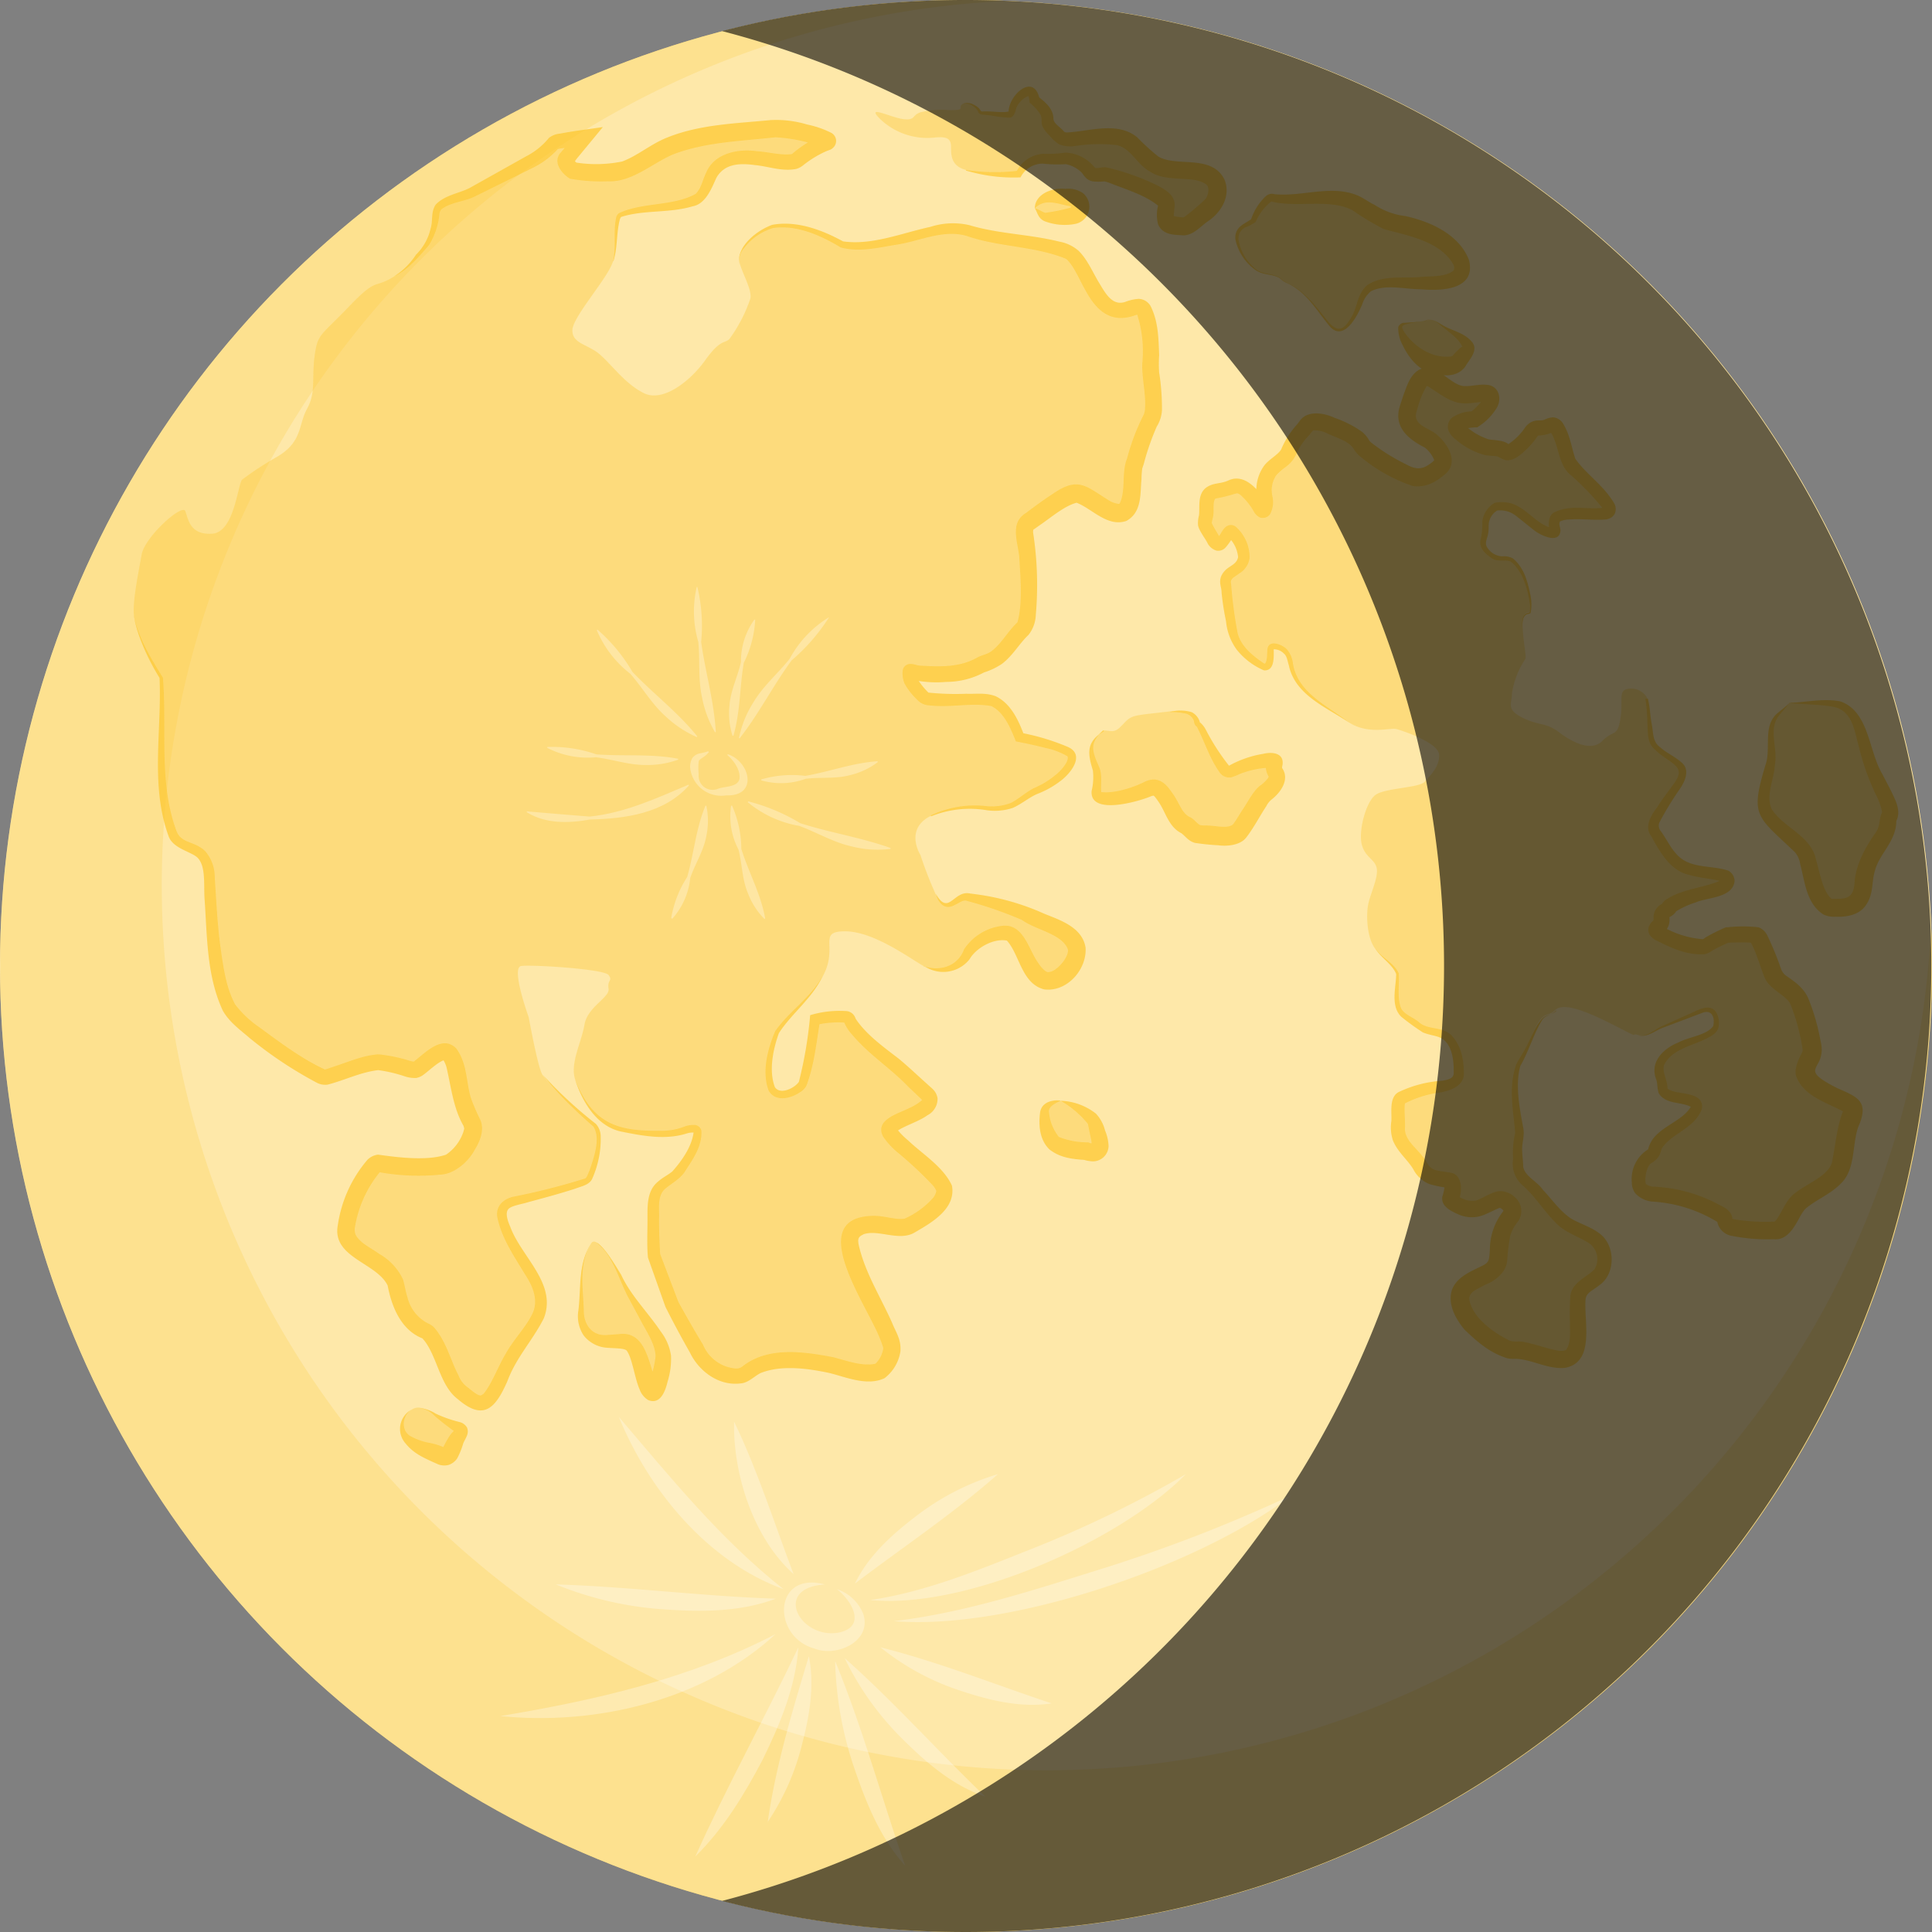 <svg id="Capa_1" data-name="Capa 1" xmlns="http://www.w3.org/2000/svg" viewBox="0 0 298.14 298.14"><rect x="0" y="0" width="298.14" height="298.14" fill="#808080" stroke="none"/><defs><style>.cls-1,.cls-3{fill:#fdc629;}.cls-2,.cls-8{fill:#fff;}.cls-2,.cls-9{opacity:0.6;}.cls-3{opacity:0.2;}.cls-4{opacity:0.7;}.cls-5{opacity:0.5;}.cls-6{fill:none;}.cls-7{opacity:0.3;}.cls-9{fill:#010101;}</style></defs><title>WaxingMoon</title><circle class="cls-1" cx="149.07" cy="149.07" r="149.07"/><circle class="cls-2" cx="149.07" cy="149.07" r="149.07"/><path class="cls-3" d="M299,150A149.07,149.07,0,1,1,149.87.93c2.14,0,4.28,0,6.39.14A136.59,136.59,0,1,0,298.81,143.61C298.91,145.73,299,147.86,299,150Z" transform="translate(-0.8 -0.93)"/><g class="cls-4"><g class="cls-5"><path class="cls-1" d="M21.49,96.07c.49,3.7,4.19,9.53,4.19,9.53s.23,6.74,0,10.23.46,12.09,2.09,14.41,5.11.7,5.34,6.28.7,17.66,3.72,20.92,13,10,14.18,9.76,6.28-2.33,8.14-2.33,5.11,1.4,5.81,1.17,3.25-3,4.65-2.79,1.86,4.41,2.32,6.74,1.86,3.95,1.86,5.11-1.63,4.42-3.72,5.35-9.06.46-10.69,0-5.81,8.13-5.11,11.15,7,4,7.67,7.91,2.55,6,4.41,6.74,3.72,8.13,5.35,9.3,3.49,3.48,5.34,0,1.86-4.19,3.72-7S85,203.69,84,200.44s-.7-1.63-3.49-6.51-3.25-7-.46-7.67S90.76,183.7,91.46,183s2.79-7.2.93-8.6-7.21-6.5-7.91-7.67-2.09-8.83-2.09-8.83-2.79-7.67-1.16-7.9,12.78.46,13.48,1.39-.23.7,0,2.09-3.25,2.79-3.72,5.58-2.32,6.05-1.39,8.6,2.85,5.81,5.37,7,8.11,1.39,9.73,1.16,4-1.63,3.72.23-1.86,4.42-3,5.81-3.48,1.63-3.72,4.42,0,8.37,0,8.37l2.79,7.67s4,7.44,5.12,8.83,4,2.56,5.57,2.09,1.86-2.32,7.21-2.32a26.58,26.58,0,0,1,9.07,1.39,11.83,11.83,0,0,0,4.64.47c.93-.24,1.86-1.4,2.33-3.49s-8.14-14.88-6.28-17.9,7-.23,8.84-1.16,5.34-3,5.57-5.35-8.6-7.9-8.6-9.53,8.6-3,5.81-5.57a77.18,77.18,0,0,0-6.27-5.58c-1.4-.93-5.35-4.65-5.58-5.81s-5.35,0-5.35,0-1.16,9.29-2.09,10.22-3.25,2.1-4.41.7-.47-6.28.46-8.6,4.65-4.42,7.21-9.06-.93-7,3.48-7,10,4.19,12.09,5.35,5.5.68,6.59-1.64,5.26-4.17,6.89-3.24,2.56,5.81,4.88,7,6-2.79,5.12-5.35-6.05-3.71-7.44-4.64-8-2.56-9.45-2.79-3.1,3.25-4.73-.47a59.89,59.89,0,0,1-2.33-6s-2.55-4,1.63-6.05,8.6-.93,10.93-1.16,3.25-1.86,6-3,6-4.42,4.42-5.58-7.67-2.32-7.67-2.32-1.86-5.58-4.89-5.81-9.29.46-10-.47-2.09-1.86-2.09-3.25-.47,0,4.88-.23,4.88-1.17,7.2-1.86,4-4,5.35-5.12.93-9.76.7-11.62-.93-4.18.23-4.88S165.2,77,166.91,77s4.5,3.26,6.83,3,1.63-6.27,2.09-7.43,1.4-5.12,2.56-7-.23-6.74,0-8.83-.23-8.37-1.63-8.6-2.56,1.39-4.88,0-3.95-7.21-6-8.37-10.23-2.09-12.56-2.55-4.18-1.63-7.43-.93-6.28,1.62-9.3,2.09-5.35.7-6.51-.23-7.9-3.69-10.92-2.08-4.65,3.93-4.19,5.56,1.86,4,1.63,5.35a22.85,22.85,0,0,1-3.25,6.27c-.7.7-1.4,0-3.72,3.26s-6.52,6.51-9.42,5.11-5-4.41-6.85-6S89.13,54,89.13,51.91s5.58-8.14,6.28-10.69.23-5.81.93-7,10.46-1.16,12.32-2.79,1.16-4.41,4.41-5.81,9.3,1.17,10.69,0a16.78,16.78,0,0,1,4.65-2.79c1.4-.46-6.27-2.32-8.13-2.09s-10.69.7-15.11,2.33-6.28,4.18-9.76,4.41a26.82,26.82,0,0,1-6-.23s-1.86-1.16-.93-2.09,2.56-3,2.56-3-3.72.46-4.42.69-.23.93-3.95,3-6.27,3.48-8.83,4.65-5.35,1.39-5.58,3-.46,4.18-2.09,5.81S65,41.45,61.7,43.54s-2.55,0-7,4.65-4.88,4.18-5.35,7.67.24,5.58-1.16,8.14-.69,5.11-4.65,7.43a50.15,50.15,0,0,0-5.34,3.49c-.7.47-1.16,8.14-4.65,8.37S29.86,81,29.39,79.8s-6.27,4-6.74,6.74S21.19,93.82,21.49,96.07Z" transform="translate(-0.8 -0.93)"/><path class="cls-1" d="M276.94,109.4c-2.17,2.48-3.1,1.86-2.79,6.82s-2.9,8.06-.06,11.15,5,3.72,5.64,6.2,1.55,7.44,3.72,7.44,4.65.31,5-4,3.72-6.82,3.72-9,1.55-.31-1.55-6.5-2.1-12.09-7.87-12.09Z" transform="translate(-0.8 -0.93)"/><path class="cls-1" d="M199.46,44.63c5.44,2.43,6.51,9.6,9.3,6.5s1.24-6.19,5.89-6.5,11.47.93,11.78-2.17-5.51-6.24-8.88-6.82-3-.81-5.23-2-2.67-2.32-6.62-2.21-7.67.34-8.48,0-2.79,2.68-2.91,3.38-3.49.92-2.44,3.83,2.56,4.3,4.76,4.65S198,44,199.46,44.63Z" transform="translate(-0.8 -0.93)"/><path class="cls-1" d="M172.11,28c2.31.73,8.72,2.9,8.72,4.41s-.82,3,1,3.26,1.86.46,3.37-.81,2.91-2,3.26-3.41.58-3.1-2.33-3.92-5.46.35-8-1.86-2.68-3.6-6-3.72-4.76.47-6.16.47-1.39-.23-2.32-1.16-1.16-1.05-1.16-2.21-2-2.67-2-2.67-.23-2.68-2.32-.58-.12,3.13-2.91,2.78-3.14,0-3.37-.58-1.74-1.51-2.56-1,.7.93-2,.93a13.77,13.77,0,0,0-4.07.23c-1.86.35-1,1.39-3,1.16s-6.16-2.44-3.49.12A10.51,10.51,0,0,0,145,22.16c2.21-.24,2.56.35,2.56,1.51s0,2.9,2.29,3.48a23.67,23.67,0,0,0,4,.59,23.8,23.8,0,0,0,4.18,0,4.34,4.34,0,0,1,4.26-2.35c3.06.25,2.71-.56,4.8.49s1.52,1.86,2.68,2S170.82,27.56,172.11,28Z" transform="translate(-0.8 -0.93)"/><path class="cls-1" d="M160.49,33.08c1.16.93,1,1.4,2.32,1.4s3.37.23,4.3-.7.24-2.28-1.16-2.36-2.17-.5-3.64,0A2.81,2.81,0,0,0,160.49,33.08Z" transform="translate(-0.8 -0.93)"/><path class="cls-1" d="M222.78,73.18c1.86-1.45-.46-3.49-1.16-4.19s-4.53-1.62-3.49-5,1.86-5.47,3.26-4.89,3.24,2.45,5.05,2.68,4.48-.93,4.48.58-2.56,3.25-2.56,3.25-4.78.12-1.92,2.21S230,69.92,231.73,70s1.28,1.63,3.61-.47,1.51-2.67,3.25-2.67,1.86-1.63,3,1,.7,3.83,2.09,5.23,1.63,1.51,3,3,4,3.83,1.4,4-6.74-.46-7.32.81.81,2.21-.7,2.1-4.42-3.14-5.69-3.72a5.22,5.22,0,0,0-2.68-.35,3.31,3.31,0,0,0-1.62,3c.11,2.09-1.28,2.67.69,4.3s2.79-.58,4.54,2.21a12.47,12.47,0,0,1,1.74,6.74c-.12.46-1.4-.35-1.28,2.44s.7,4.76.35,5.11a13.3,13.3,0,0,0-2,5.23c0,1.63-.93,2.44,1.63,3.72s3.6.7,5.58,2.21,5,3.14,6.74,1.39,2.32-.58,2.79-3.37-.35-4.3,1-4.64a2.81,2.81,0,0,1,3.14,1.39c.23.81.23,2.33.47,4s-.12,2.32.93,3.43a14.19,14.19,0,0,0,2.67,2c.47.35,1.86,1.17,1.39,2.56s-1.74,2.72-2.78,4.5-2.33,2.82-1.17,4.45,2.1,4.76,5.81,5.58,4.89.35,5.12,1.51-2,1.63-3.95,2.09-4.88,1.68-5,2.18-1.28.26-1.16,1.77-2.21,1.4.58,2.68,5.69,2,6.39,1.39a21,21,0,0,1,3.15-1.63,27.57,27.57,0,0,1,4.4,0c.82.24,2.1,4.65,2.79,6.16s3.14,2,4.07,4.3a34.74,34.74,0,0,1,1.86,7c.35,2.09-3.14,3.48.93,6.16s6.16,2,5.11,4.53-.93,4.88-1.62,7.55-5.7,4.3-6.86,5.93-1.86,3.95-3.25,3.95-6.74.12-7.56-.93.82-.81-3.25-2.67a21.65,21.65,0,0,0-8.14-2,3.09,3.09,0,0,1-2-.93c-.47-.58-.35-3.83,1.27-4.76s.35-1.51,2.33-3.14,3.83-2.21,5-4.3-5.12-1.16-5.12-3.14-1.62-3.25.7-5.34,7.32-2.56,7.55-4.3-.46-3-2.32-2.33-4.88,2-6.16,2.56-2.09,1.51-3.6,1.16.81.81-3.49-1.39-8-3.72-9.3-2.44-1.86-.24-3.6,3.95-2.44,3.83-2.67,6.39a34.23,34.23,0,0,0,.58,7.9c.23.7-.47,2.67-.23,4.19s-.47,2.44,1.51,4.06,4.3,5.35,6.27,6.51,3.61,1.51,4.77,2.79,1.16,4.18-.23,5.35-2.91,1.62-3,3.37.24,5.92-.11,7.09-.7,2.79-3.72,2.09-4.3-1.4-6.16-1.28-6.39-3.72-7-4.76-2.33-3.61-.24-5.23,3.61-1.63,4.42-2.79.47-2.68.81-4.42a7,7,0,0,1,1.63-3.49c.93-1.28-.81-2.67-1.74-2.55s-2.68,1.39-3.95,1.51-3.72-1-3.61-1.63a4,4,0,0,0,.24-2.44c-.35-1.05-3.37.12-4.77-2.32s-3.83-3.72-3.6-6.28-.35-4,.58-4.53a17.7,17.7,0,0,1,5.11-1.63c1.28-.12,3.72-.35,3.72-2.09a8.38,8.38,0,0,0-1.28-5.12c-1.16-1.74-3.6-1-5-2.32s-2.82-1.39-3.16-3.14a21.08,21.08,0,0,1,0-4.65c0-1.16-2.31-2.44-3.47-4.18s-1.28-5.11-.93-6.74,1.63-4.23,1.28-5.6-1.86-1.61-2.32-3.7.69-6.51,2.2-7.55,6.74-1.05,7.56-2,2.32-2.32,2.21-4.18-5.7-3.72-6.63-3.95-4.33.93-7.34-1.05-6.37-4.18-7.42-5.46a11.14,11.14,0,0,1-1.86-4.54c-.35-1.51-2.9-2.44-2.9-1.27s0,3.48-1.51,2.44-4-2.56-4.42-5.7a50.88,50.88,0,0,1-.81-5.69c0-1.28-.82-2,.93-3.14s1.86-1.86,1.62-3a5.94,5.94,0,0,0-1.86-3.14c-.69-.46-1.51,3.6-2.79,1.28s-1.51-2-1.16-3.49-.53-3.83,1.83-4.07,2.94-1.62,4.8.24,2.09,3.6,2.44,2.44-.24-1.4,0-3.84,2.9-3.37,3.48-4.41a15.82,15.82,0,0,1,2.21-3.61c.82-.69.93-2.32,4.19-1s4.53,2,5.11,3.13,6.16,4.42,7.79,4.89S221.74,74,222.78,73.18Z" transform="translate(-0.8 -0.93)"/><path class="cls-1" d="M171.07,113.62c-1.75,1.51-2.56,2.17-1.28,5.45s-2,5.59,3.37,4.9,5.34-2.91,7.09-.59,1.74,3.84,3.25,4.65,1.1,1.63,3.23,1.63,4.33.81,5.49-.81,3-5,3.6-5.47,2.67-2,1.74-3.37,1.51-2.32-2.55-1.62-4.42,2.32-5.35,1.16a32.17,32.17,0,0,1-2.32-3.84s-1.28-2.9-1.75-3.13.24-2.44-4.41-1.86-5.58.46-6.63,1.51-1.39,1.62-2.44,1.51Z" transform="translate(-0.8 -0.93)"/><path class="cls-1" d="M164.44,170.8c-1,.23-2.56.47-2.44,2.21a6.64,6.64,0,0,0,1.22,4.07c1,1.39,5.17,1.51,5.17,1.51s2.91,1.16,2-2.09-.58-2.44-2.21-3.84A9.76,9.76,0,0,0,164.44,170.8Z" transform="translate(-0.8 -0.93)"/><path class="cls-1" d="M220.81,50.4c-2.51.59-4.65-.12-3.72,2a10,10,0,0,0,3.72,4.3c.93.47,4.18,1.4,5.11,0s1.86-1.82,1.16-2.77-2.44-1.87-3.72-2.69S222,50.12,220.81,50.4Z" transform="translate(-0.8 -0.93)"/><path class="cls-1" d="M65,218.18a2.93,2.93,0,0,0-1.71,4.34A8.49,8.49,0,0,0,67.44,225c1.39.46,2.48,1.55,3.25-.78s2.48-2.32,0-3.41S66.5,217.87,65,218.18Z" transform="translate(-0.8 -0.93)"/><path class="cls-1" d="M92.08,192.77a11.37,11.37,0,0,0-1.55,7.13c.15,2.94-.78,5.57,1.55,7.28s5.57-.47,6.81,2,2.17,9.3,3.41,5.27,1.24-5-.77-8.21-4.17-6.2-4.72-7.75S92.91,191.32,92.08,192.77Z" transform="translate(-0.8 -0.93)"/></g><path class="cls-1" d="M21.49,96.07c.72,3.44,2.63,6.5,4.45,9.45.64,7.9-.71,16.27,2.16,23.82.87,1.82,2.67,1.34,4.35,2.92a6.08,6.08,0,0,1,1.49,4c.23,3.62.42,7.55.92,11.1.44,3,.84,6,2.23,8.57a16.16,16.16,0,0,0,3.74,3.53C44,161.78,47.34,164.32,51,166c.09,0-.07,0-.1,0s-.14,0-.05,0c.44-.12,1.08-.34,1.65-.54,2.18-.7,4.32-1.67,6.68-1.83a23.5,23.5,0,0,1,4.86,1,4.73,4.73,0,0,0,.7.14s.09,0,0,0a.67.67,0,0,0-.2.06c1.76-1.27,4.41-4.33,6.64-2.14,1.73,2.28,1.55,5.21,2.28,7.65a30.19,30.19,0,0,0,1.43,3.33c.73,1.5,0,3.39-.83,4.69-.92,1.78-3.11,3.77-5.33,3.84a34.08,34.08,0,0,1-9.3-.36c-.06,0-.32-.09-.36-.09a.58.58,0,0,0,.27,0c.38-.06.16,0,.05.09a18,18,0,0,0-3.8,8.37,2.38,2.38,0,0,0,.07,1.22c.68,1.34,2.3,2,3.67,3a8.83,8.83,0,0,1,3.66,3.94c.28.92.4,1.87.69,2.76a6.13,6.13,0,0,0,3.13,4,3.09,3.09,0,0,1,1,.67c1.92,2.25,2.49,5,3.76,7.4a3.88,3.88,0,0,0,1.35,1.78c.46.34,1.44,1.22,1.87,1.26.24.07.32,0,.64-.24,1.31-1.58,2.26-4.29,3.45-6.24,1.16-2.11,3.07-4,4.08-6.11s0-4.36-1.19-6.14c-1.65-2.75-3.52-5.43-4.21-8.66-.36-1.83,1-3,2.67-3.29a104.68,104.68,0,0,0,10.73-2.73c.36,0,.55-.71.8-1.24.67-2,1.79-5,.6-6.83-.91-.78-1.87-1.64-2.75-2.5a50.66,50.66,0,0,1-5.07-5.49,66.35,66.35,0,0,0,8.21,7.59,2.92,2.92,0,0,1,.75,1.89,15.11,15.11,0,0,1-1.3,6.55c-.42,1-1.75,1.21-2.63,1.56-2.4.78-4.8,1.42-7.21,2.07-1.14.36-2.62.54-3.11,1.08s-.18,1.68.29,2.73c1.68,4.63,7.3,8.79,5.17,14.15-1.78,3.49-4.25,6-5.62,9.7-1.77,4-3.57,6.26-7.63,2.76-2.89-2.15-3.21-6.94-5.48-9.39-3.31-1.3-4.75-4.92-5.36-8.16C58.9,195.77,52,195,52.93,190a19.92,19.92,0,0,1,4.56-10.08,2.77,2.77,0,0,1,1.65-.81c3.11.44,7.6,1,10.5,0a6.94,6.94,0,0,0,2.68-3.55c.14-.57.16-.36,0-.91-1.57-2.71-1.91-6-2.61-9a4,4,0,0,0-.51-1.16s0,0,.07,0,.16,0,.18,0c-1,.26-2.34,1.58-3.21,2.22a2.61,2.61,0,0,1-1.22.57,4.88,4.88,0,0,1-1.63-.21,22.11,22.11,0,0,0-4.23-1c-2.69.31-5.1,1.53-7.77,2.23a2.75,2.75,0,0,1-1.65-.26,62.81,62.81,0,0,1-10.35-6.87c-1.49-1.29-3.18-2.47-4.2-4.27-2.48-5.31-2.41-11.25-2.8-16.93-.2-2.44.23-5.26-1.07-6.65-1-1-3.87-1.41-4.53-3.42-2.83-7.86-1-16.24-1.37-24.36-1.42-2.27-3.47-6.32-3.92-9.54Z" transform="translate(-0.8 -0.93)"/><path class="cls-1" d="M95.41,41.22c.5-2.19,0-4.44.46-6.65a1.19,1.19,0,0,1,.41-.72c3.52-1.73,8.46-1.07,11.87-3,.9-.91,1-2,1.62-3.27,1.23-3,4.92-3.73,7.8-3.32,1.78.11,3.75.68,5.42.45.08,0,0,0,0,0s.06,0,.15-.12a17.69,17.69,0,0,1,4.72-2.88l.09,0,0,0-.07,0a1.18,1.18,0,0,0-.37,1.75l0,.05c.09.09.09.08.09.08a24.54,24.54,0,0,0-7.14-1.47c-5.33.59-10.8.73-15.76,2.63-3.17,1.31-6.36,4.35-10.11,4.16a27.46,27.46,0,0,1-5.83-.4c-1.12-.67-2.69-2.38-1.55-3.9.42-.48,2.27-2.64,2.73-3.16l1.1,1.93c-.72.09-2.82.33-3.52.44-.32,0-.92.23-.58.05a12.73,12.73,0,0,1-4,3l-8.69,4.29c-1.8.93-3.87.94-5.34,2.07a1.34,1.34,0,0,0-.31.82,11.14,11.14,0,0,1-1.59,4.68c-1.62,1.88-3.15,3.74-5.38,4.85a11.27,11.27,0,0,0,3.36-3.34,8.23,8.23,0,0,0,2.25-4c.41-1.26,0-2.54.8-3.74,1.51-1.58,3.91-1.75,5.57-2.75L82,25.05a11.06,11.06,0,0,0,3.52-2.85,3.26,3.26,0,0,1,1.69-.65c1.18-.22,2.45-.43,3.62-.58l3-.43-4.13,5c0,.09-.35.41-.41.5s0,0,0,0,.09-.43.07-.41a2.6,2.6,0,0,0,.62.56L89.59,26a20.18,20.18,0,0,0,7.23-.15c2.4-.9,4.36-2.66,6.9-3.68,5.1-2.07,10.71-2.18,16-2.71a16.7,16.7,0,0,1,5.66.69,14.88,14.88,0,0,1,3.68,1.27,1.42,1.42,0,0,1,.22,2.38A1.59,1.59,0,0,1,129,24l-.64.24a16.5,16.5,0,0,0-3.65,2.22,3,3,0,0,1-1,.53c-2.22.46-4.28-.39-6.38-.58-2.44-.34-4.78-.22-6,2-.69,1.52-1.63,4-3.62,4.35-3.61,1.09-7.51.53-11,1.63-.09,0-.19.21-.25.38-.56,2.09-.34,4.38-1,6.47Z" transform="translate(-0.8 -0.93)"/><path class="cls-1" d="M144.45,126.75a15.83,15.83,0,0,1,8.32-1.45,8.4,8.4,0,0,0,4-.45c1.18-.59,2.25-1.61,3.56-2.29a13.42,13.42,0,0,0,3.5-2.16c.66-.52,2-2,1.71-2.75a11,11,0,0,0-3.46-1.31c-1.49-.39-3-.7-4.52-1l-.17-.45c-.8-1.93-1.77-4.11-3.62-5-3.16-.56-6.26.29-9.61-.11a2.59,2.59,0,0,1-1.79-.84,10.37,10.37,0,0,1-2-2.55,4.11,4.11,0,0,1-.27-2,1.12,1.12,0,0,1,.47-.77,1.15,1.15,0,0,1,.8-.23c.5,0,.85.21,1.33.25,3,.18,6.14.33,8.9-1.24.87-.47,1.6-.47,2.32-1.08,1.49-1.17,2.43-3,3.89-4.36.8-2.86.48-6.59.3-9.74-.08-2.29-1.67-5.52,1-7.12,1.33-1,2.67-2,4.05-2.89,4.09-2.86,5.19-1.24,8.87,1a3.76,3.76,0,0,0,1.5.49c-.08,0,.05,0,.16-.3a4.93,4.93,0,0,0,.29-1c.38-1.84,0-3.88.75-5.74a33.62,33.62,0,0,1,2.56-6.74,2.74,2.74,0,0,0,.2-.91c.19-2.1-.51-4.81-.42-7a18.65,18.65,0,0,0-.82-7.65.37.37,0,0,0,.16.1c.21,0,.05,0,.05,0a.4.4,0,0,0-.15,0c-3.78,1.5-6.13-.24-8-3.72-.8-1.34-1.84-3.93-3-4.86-4.84-2-10.46-1.81-15.4-3.56-3.59-1-7.12.8-10.68,1.36-2.87.45-5.77,1.22-8.68.44-3.09-1.85-6.76-3.53-10.45-3a8.87,8.87,0,0,0-4.45,3.06,3.24,3.24,0,0,0-.76,2.59c-.55-2.78,2.75-5.33,5.1-6.15,3.78-.68,7.64.78,10.91,2.56,4.51.63,9-1.27,13.47-2.24a11.33,11.33,0,0,1,6-.27c4.56,1.37,9.24,1.39,13.87,2.54a6.16,6.16,0,0,1,3,1.42c1.38,1.34,2.23,3.42,3.2,5s2,3.55,4,2.89a6.88,6.88,0,0,1,2.07-.47,2.19,2.19,0,0,1,1.86,1.14c1.2,2.41,1.2,5,1.31,7.54a18.67,18.67,0,0,0,0,2.7,35.35,35.35,0,0,1,.43,5.83,5.37,5.37,0,0,1-.8,2.49,38,38,0,0,0-2,5.75l-.24.71a14,14,0,0,0-.12,1.71c-.22,2.23.1,5.07-2.34,6.4-2.93,1-5.29-1.91-7.68-2.81-1.92.51-4,2.33-5.7,3.48-.22.15-.73.53-.95.66s0,0,0,0-.06.08-.06.43a52.7,52.7,0,0,1,.42,12.75,5.25,5.25,0,0,1-1.12,3.07c-1.4,1.31-2.43,3.22-4.12,4.49a11,11,0,0,1-2.75,1.31,12.49,12.49,0,0,1-5.85,1.46,17.22,17.22,0,0,1-5.63-.43,1,1,0,0,0,.71-.19c.42-.41.33-.44.4-.63s0,.47,0,.42a.8.8,0,0,0,.08.35,11.9,11.9,0,0,0,1.71,2.13,41.59,41.59,0,0,0,5.84.18c1.54.06,3-.21,4.56.39,2.43,1.19,3.56,3.87,4.42,6.15l-.6-.53a35.17,35.17,0,0,1,7.29,2.19c2.71,1.2.5,4-1,5.16a14.38,14.38,0,0,1-3.79,2.13c-1.25.56-2.31,1.5-3.69,2.12a8.73,8.73,0,0,1-4.34.31,16,16,0,0,0-8.3,1Z" transform="translate(-0.8 -0.93)"/><path class="cls-1" d="M143.29,150c2.6.93,5.35,0,6.28-2.58a8.24,8.24,0,0,1,6-3.63c3.21-.3,4,3.77,5.43,5.71.56.9,1.3,1.54,1.6,1.43,1.21,0,3.16-2.26,3-3.48-.91-2.45-5-3-7.07-4.54a61,61,0,0,0-8.68-3c-.56-.08-1.06.4-1.74.69-1.56.85-2.51-.33-2.89-1.73,2,3.5,2.71-.6,5.27-.06l.92.12a37.71,37.71,0,0,1,10.53,3c2.47,1,5.85,2.07,6.38,5.21.24,3.4-2.87,6.92-6.39,6.47-3.5-.91-3.76-5.34-5.75-7.53-2-.39-4.72,1.06-5.78,2.9a5.17,5.17,0,0,1-7,1Z" transform="translate(-0.8 -0.93)"/><path class="cls-1" d="M89.6,167.66c2.62,6.48,6.24,7.85,12.88,7.76a9.59,9.59,0,0,0,3.93-.64,4,4,0,0,1,1.62-.25,1.15,1.15,0,0,1,1,.85c.18,2.33-1.25,4.36-2.45,6.2-.64,1.18-2.36,2.12-3.18,2.84-1.24,1.18-.81,3.1-.9,4.66,0,1.83.08,3.68.18,5.51l-.06-.29,2.9,7.63-.06-.13c1.24,2.23,2.51,4.48,3.83,6.64a6,6,0,0,0,5,3.67,1.55,1.55,0,0,0,1.1-.33c3.93-3.1,9.41-2.28,14-1.41,2.15.56,4.5,1.45,6.51,1a4.15,4.15,0,0,0,1.21-2.42c0,.25,0-.11-.1-.31a7.11,7.11,0,0,0-.29-.79c-1.67-4.91-12.23-19.13-1.12-19.3,1.82,0,3.24.63,4.76.45a12.82,12.82,0,0,0,4.43-3.22,2.35,2.35,0,0,0,.5-1.08c-.05,0,0,0,0,0a3.56,3.56,0,0,0-.52-.83,59.9,59.9,0,0,0-5.49-5.13,11.78,11.78,0,0,1-2.22-2.44c-1.32-2.63,2.46-3.53,4-4.36a7.56,7.56,0,0,0,2-1.22c.11-.12,0-.09.07,0-.31-.35-1.73-1.66-2.2-2.12-2.72-2.85-6-4.89-8.56-7.92a6.63,6.63,0,0,1-1.38-2.18c0,.1.12.22.13.23a15.08,15.08,0,0,0-4.4.37l.64-.7c-.58,3.36-.88,6.82-2.12,10.09a2.67,2.67,0,0,1-1,1c-1.37.95-3.78,1.57-4.82-.25-1.1-2.93-.17-6.39,1-9.17,2.15-3.12,5.5-5.15,7.32-8.54-1.56,3.44-4.76,5.76-6.75,8.84-.9,2.5-1.58,5.82-.61,8.33.84,1.25,3.06.13,3.7-.82a63.72,63.72,0,0,0,1.74-10.29,15.65,15.65,0,0,1,5.75-.62,1.63,1.63,0,0,1,1.26,1.15c1.64,2.49,4.38,4.42,6.73,6.24,1.47,1.22,2.93,2.62,4.35,3.88.66.64,1.36,1,1.57,2.17a2.84,2.84,0,0,1-1.56,2.62c-1.35,1-3.63,1.63-4.85,2.56,0,0,.07,0,.11-.32,0-.09,0-.1,0-.15s-.06-.1,0,0a11.1,11.1,0,0,0,1.73,1.77c2.2,2.11,5.47,4.09,6.79,7,.67,3.63-3.28,5.79-5.83,7.28-2.36,1.33-5.49-.53-7.76.21-.74.37-1,.54-.81,1.6.94,4.25,3.34,8,5.13,12,.62,1.56,1.45,2.59,1.32,4.48a6.39,6.39,0,0,1-2.46,4.15c-2.7,1.28-6-.2-8.54-.81-3.26-.7-7.37-1.26-10.54,0-.78.35-1.67,1.28-2.7,1.55-3.55.68-6.82-1.7-8.27-4.75-1.32-2.32-2.56-4.63-3.75-7L100.79,195c-.18-1.94-.07-3.92-.07-5.88s-.14-4.36,1.56-5.79c.81-.73,1.69-1.12,2.27-1.63,1.41-1.56,3-3.8,3.28-6,0-.05.08,0,0,0a3.18,3.18,0,0,0-1.11.16c-3.21,1-6.61.38-9.82-.26-3.88-.69-6.14-4.46-7.3-7.91Z" transform="translate(-0.8 -0.93)"/><path class="cls-1" d="M276.94,109.4c-.5.69-1.12,1.33-1.65,2-1.64,2.11-.14,5-.58,7.39-.12,2.48-1.48,4.81-.51,7,1.77,2.84,6.11,4.09,6.85,7.85.57,1.87,1,4.84,2.4,6,2.13,0,3.3.09,3.54-2.39.1-2.75,1.69-5.58,3.09-7.59,1-1.29.59-2.22,1.17-3.4a9.83,9.83,0,0,0-.94-2.64,37,37,0,0,1-2.64-7.41c-.66-2.33-.91-5-3.22-6-1.49-.57-5.87-.59-7.51-.8Zm0,0c2.55-.09,5.24-.74,7.86-.23,4.46,1.57,4.34,7.65,6.45,11.17l1.18,2.27c.68,1.43,1.86,3.34,1,5,0,3.15-2.64,5.07-3.3,7.69-.56,1.84-.16,3.57-1.42,5.35-1,1.47-3,1.83-4.63,1.74a3.88,3.88,0,0,1-1.86-.32c-2.69-1.69-2.89-5.1-3.63-7.84a3.51,3.51,0,0,0-.79-1.78c-6-5.74-7-5.47-4.43-13.88.64-2.43-.46-5.58,1.62-7.49.67-.58,1.35-1.07,2-1.68Z" transform="translate(-0.8 -0.93)"/><path class="cls-1" d="M199.46,44.63c2.5,1,4.33,3.49,6,5.56,1.46,1.89,2.5,2.08,3.79-.16,1.07-1.63.91-3.65,2.5-5.07,2.5-1.69,5.68-1,8.43-1.3,1.59-.12,3.8,0,4.95-1a1.06,1.06,0,0,0,0-.82c-2-3.7-7.11-4.55-10.78-5.56a41.34,41.34,0,0,1-4.86-2.92C206,31.54,201,33,197.1,32.05L197,32l.05,0c.14,0,0,0-.18.11a7.9,7.9,0,0,0-2.13,2.69s-.15.42-.28.46a8.2,8.2,0,0,1-1.29.68,1.88,1.88,0,0,0-1.26,1.92,7.36,7.36,0,0,0,2.63,4.56c1.1.91,2.67.65,3.82,1.4a3.64,3.64,0,0,0,1.12.78Zm0,0a3.79,3.79,0,0,1-1.14-.76c-1.16-.72-2.73-.44-3.86-1.34a7.71,7.71,0,0,1-3-4.6,2.19,2.19,0,0,1,.26-1.47c.43-.81,1.56-1.24,2.16-1.71a8.5,8.5,0,0,1,2.25-3.53,1.37,1.37,0,0,1,1.28-.34,1.93,1.93,0,0,0,.42.05c4.21.3,8.69-1.57,12.73.28,1,.51,1.62,1,2.37,1.34a11,11,0,0,0,4.72,1.72c3.84.84,8.32,2.81,9.84,6.8,1.14,4.62-4.32,4.78-7.39,4.5-2.56,0-5.44-.84-7.73.3a4.22,4.22,0,0,0-1.35,2c-.71,1.71-2.75,5.77-4.92,3.53-2.06-2.42-3.63-5.43-6.68-6.77Z" transform="translate(-0.8 -0.93)"/><path class="cls-1" d="M149.88,27.15a28.75,28.75,0,0,0,8.13.11l-.4.27a4.91,4.91,0,0,1,4.16-2.86,19.14,19.14,0,0,0,3.47-.19,6.11,6.11,0,0,1,4.54,2.37s0,0,.05,0c.53.08,1.1-.18,1.68-.09a36.29,36.29,0,0,1,8,2.84c1,.58,2.41,1.26,2.56,2.78,0,.6-.15,1.52-.14,2,0,.1,0,.13,0,.08a.72.72,0,0,0-.14-.19s.09,0,.58.09.8.11,1,.11h.08a1.13,1.13,0,0,0,.21-.13,33.61,33.61,0,0,0,3.2-2.73c.42-.63.66-1.78.05-2.25a4.28,4.28,0,0,0-1.57-.62c-2.31-.43-5.08.07-7.21-1.42-2-1.16-2.79-3.49-5-4a23.73,23.73,0,0,0-6.6.17,5.05,5.05,0,0,1-2.23-.26,5.86,5.86,0,0,1-1.56-1.41,5.7,5.7,0,0,1-.9-1.07c-.56-.94-.08-1.41-.52-2.21a7.62,7.62,0,0,0-1.64-1.78,2.22,2.22,0,0,0-.14-.89c-.09-.17-.07-.12-.06-.13s-.68.29-1,.65a3.11,3.11,0,0,0-.87,1.27c-.1.39-.31,1.39-1,1.42-1.49,0-2.77-.39-4.23-.46a.82.82,0,0,1-.55-.27,2.1,2.1,0,0,0-.82-1,1.81,1.81,0,0,0-1.67-.37,2,2,0,0,1,1.8.15,2.48,2.48,0,0,1,.78.57c.29.4.21.42.52.44,1.22-.11,3,.25,4,0,.1-2.67,4-6.08,4.81-1.81l-.31-.55c1.06.85,2.31,1.78,2.42,3.35-.06.86,1,1.33,1.61,2.08.23.18.13.11.44.16,3.4-.13,7.77-1.77,10.87.74a34,34,0,0,0,3.3,3c2.86,1.65,8.22-.43,10.18,3.54,1.06,2.6-.62,5.2-2.67,6.5-1,.71-2.24,2.17-3.74,2.09s-3.13-.07-3.84-1.7a5.84,5.84,0,0,1,0-2.88v-.2a.34.34,0,0,0,.06.26c-2-1.68-4.95-2.53-7.43-3.52a6.49,6.49,0,0,0-.91-.28,8.18,8.18,0,0,1-1.78,0,2.07,2.07,0,0,1-1-.47c-.55-.56-.54-.73-.78-.94a4.74,4.74,0,0,0-2.42-1.25,19.36,19.36,0,0,1-3.48-.08,3.82,3.82,0,0,0-3.48,2.12,25.4,25.4,0,0,1-8.44-1.06Z" transform="translate(-0.8 -0.93)"/><path class="cls-6" d="M136.78,19.37" transform="translate(-0.8 -0.93)"/><path class="cls-1" d="M160.49,33.08c.72.14,1.49.84,1.81.66a26.36,26.36,0,0,0,3.58-.74c.37-.18.27-.34.26-.15s.06,0-.22-.1c-1.83-.31-3.84-1.31-5.43.33Zm0,0c0-2.22,2.78-3.25,4.7-3a4,4,0,0,1,2.72.65,2.71,2.71,0,0,1-1.16,4.75,8.67,8.67,0,0,1-4.82-.44c-.94-.49-1-1.22-1.44-2Z" transform="translate(-0.8 -0.93)"/><path class="cls-1" d="M255.09,108.74c.34,1.32.35,2.69.61,4s.08,2.65,1.31,3.52c1,.91,2.21,1.37,3.32,2.37,1.34,1.17.43,3-.37,4.14a49.54,49.54,0,0,0-3.09,5.08,1.32,1.32,0,0,0,.22,1.34c.84,1.16,1.4,2.38,2.21,3.3,2.05,2.6,5.3,1.87,8.17,2.78a1.84,1.84,0,0,1,1,1.63c-.27,2.62-4.26,2.5-6,3.29a13.34,13.34,0,0,0-3.07,1.4l0,0a.75.75,0,0,0,.14-.26c0-.14,0,.09-.06.14a1.75,1.75,0,0,1-.11.24,2.69,2.69,0,0,1-.95.75s0-.08,0,.11a2.67,2.67,0,0,1-.25,1.47,3.44,3.44,0,0,1-.45.62c-.13.13-.24.31-.12.13a.94.94,0,0,0,0-.57c-.12-.28,0-.12-.13-.24a14.49,14.49,0,0,0,6.15,1.89c.09,0,0,0-.11.08.21-.17.4-.29.56-.4a29,29,0,0,1,3.06-1.52h.23a21.59,21.59,0,0,1,4.82,0,2.53,2.53,0,0,1,1.36,1.29,47.73,47.73,0,0,1,2.09,5.09,2.17,2.17,0,0,0,.85,1.13c1,.71,2.63,1.71,3.38,3.49a32.55,32.55,0,0,1,1.86,6.44c1.25,4.83-4,4,2.57,7.37,3.33,1.43,5,2.13,3.23,6.09-.91,2.7-.38,6.51-2.66,8.65-1.59,1.66-4.08,2.61-5.57,4a7.83,7.83,0,0,0-.72,1.11c-.78,1.43-1.93,3.69-4,3.47a28.25,28.25,0,0,1-6.74-.56,2.77,2.77,0,0,1-2-2c-.07-.44-.08-.26.05-.07a21.78,21.78,0,0,0-10-3.17,4.06,4.06,0,0,1-2.72-1.28,2.73,2.73,0,0,1-.54-1.69,5.38,5.38,0,0,1,2.52-5.1c.81-3.42,5.1-3.95,6.63-6.64,0,0,.06-.14,0,0s.05.08,0,.11.08.05,0,0c-1.51-.86-3.91-.35-5-2.13-.29-.9-.12-1.39-.42-2.23-1-2.69,1.3-4.75,3.46-5.6,1.63-.88,4.36-1.1,5.36-2.52.31-1.19-.12-2.64-1.66-2.06l-6,2.27c-1.31.44-2.54,1.65-4,1.18,1.51.36,2.59-.92,3.89-1.44l3.9-1.75c1.22-.47,3.28-1.9,4.31-.37a3.24,3.24,0,0,1,.37,2.38c-.26.93-1.07,1.29-1.79,1.67-2.31,1.2-5.47,1.68-6.61,4.17-.32,1,.58,2.41.53,3.57,1,.87,3.49.51,4.8,1.55a1.61,1.61,0,0,1,.32,2.05c-1.2,2.63-4.67,3.48-6,5.69a5.56,5.56,0,0,1-.44,1.17,3.33,3.33,0,0,1-1.15,1.05c-.59.32-1,1.76-.92,2.84,0,.24.14.59,0,.33a1.6,1.6,0,0,0,.5.31,2.28,2.28,0,0,0,.59.16,23.32,23.32,0,0,1,9.73,2.51c.93.54,2.22.86,2.58,2.23,0,.19,0,.27,0,.25s0-.06,0,0a29.26,29.26,0,0,0,6.53.4h0s0,0,0,0a2,2,0,0,0,.38-.43c.77-1.11,1.42-2.86,2.56-3.79,2-1.66,5.07-2.64,5.88-4.77.56-2.53.75-5.65,1.79-8.14,0-.06,0,0,0,.06a.32.32,0,0,0,.08.14c-2.52-1.42-6-2.29-7.28-5.3-.59-1.24.49-3.17.84-3.9a1,1,0,0,0,.08-.41,31.45,31.45,0,0,0-1.81-6.82c-.46-1.45-3.23-2.4-4-4.18s-1.3-4-2.25-5.63h0s0,0,.09.06a.78.78,0,0,0,.21.09,14.66,14.66,0,0,0-1.86-.06c-.69,0-1.4,0-2.09.08l.41-.1a24.61,24.61,0,0,0-2.59,1.24,3,3,0,0,1-1.31.61c-2.86.12-5.09-1-7.52-2.2a2.79,2.79,0,0,1-.84-.73,1.51,1.51,0,0,1-.13-1.45c.54-1,.73-.52.68-1.38a2.36,2.36,0,0,1,1.42-2.07c.05,0,.09,0,0,0a.85.85,0,0,0-.19.27s-.05.19,0,0a1.74,1.74,0,0,1,.78-.92c2.41-1.59,5.67-1.76,8.13-2.82.18-.13.15-.15.13,0s0-.08,0,0,.07,0,0,0c-1.45-.4-3.19-.47-4.77-.95-3-.66-4.58-3.68-5.87-6-1.09-1.39,0-3.25.87-4.34.59-1,1.64-2.35,2.34-3.32s1.62-2.1.61-3.13c-.85-.88-2.18-1.48-3.16-2.49-1.23-.93-1.17-2.49-1.22-3.87s-.09-2.71-.34-4Z" transform="translate(-0.8 -0.93)"/><path class="cls-6" d="M234.17,108" transform="translate(-0.8 -0.93)"/><path class="cls-1" d="M209.05,112.46c-3.55-2.38-8.42-4.26-9.37-8.9-.19-.56-.26-1.4-.77-1.79a2.11,2.11,0,0,0-1.55-.64c-.08,0,0,0,0,0a.63.63,0,0,0,0,.19c0,1.08.13,3.15-1.5,3.06a10.73,10.73,0,0,1-4.23-3.22A8.77,8.77,0,0,1,190,96.82a40.55,40.55,0,0,1-.69-4.44c0-.87-.43-1.44-.09-2.46.74-1.75,2.3-1.53,2.64-3a4.84,4.84,0,0,0-1.58-3.17.75.75,0,0,0,.79,0,8,8,0,0,1-1.23,1.76,1.55,1.55,0,0,1-1.31.39,2.29,2.29,0,0,1-1.43-1.24c-.3-.61-1.43-2.06-1.43-2.8a4.79,4.79,0,0,1,.15-1.39c.17-1.25-.29-3.24,1.12-4.3,1.19-.82,2.16-.51,3.45-1.11,2.72-1.24,5,2,6,3.7a1.08,1.08,0,0,0-1.58.25c.13-.24,0-.56,0-1.16a6.42,6.42,0,0,1,1.1-5.1c.79-1,2.07-1.61,2.59-2.45a13.52,13.52,0,0,1,2.47-3.88l.32-.42c1.2-1.86,3.88-1.34,5.48-.58A16.67,16.67,0,0,1,211,67.58a4.91,4.91,0,0,1,1.14,1.4,3.08,3.08,0,0,0,.3.28,29.92,29.92,0,0,0,5.26,3.28c1.43.81,2.45.94,3.72,0a2.78,2.78,0,0,0,.71-.6A4.68,4.68,0,0,0,220.68,70c-2.45-1.25-4.92-3.12-3.84-6.46.12-.39.4-1.21.52-1.6.56-1.42,1-3.18,2.53-4,2.61-1.18,4.86,2.66,7,2.57,1,.05,2.19-.33,3.41-.19,1.86.17,2.3,2.23,1.45,3.58a8.79,8.79,0,0,1-2.69,2.77l-.29.21a7.2,7.2,0,0,0-2.19.3c.05,0,0,0,.1-.14s.06-.23.09-.31,0-.23,0-.25a.08.08,0,0,0,0,0,9.89,9.89,0,0,0,3.78,2.26c.93.13,2.26.12,3,.71.15.09.19.09.13.08a.52.52,0,0,0-.21,0,9.3,9.3,0,0,0,2.67-2.61,2.57,2.57,0,0,1,1.31-1c.84-.23,1.09,0,1.71-.23a3.41,3.41,0,0,1,1.32-.36,2,2,0,0,1,1.6,1.1c1,1.63,1.24,3.62,1.82,5.3,1.74,2.46,4.27,4,5.95,6.8a1.79,1.79,0,0,1,.09,1.76,1.82,1.82,0,0,1-1.49.81c-1.9.13-3.73-.15-5.52,0a3.44,3.44,0,0,0-1.4.3c-.24.48.05.79.08,1.41-.18,2.14-3.05.74-4,0s-1.95-1.57-2.87-2.28a3.88,3.88,0,0,0-3-.8l.18-.07a2.76,2.76,0,0,0-1.36,1.94c-.07.45,0,1-.09,1.48-.1.95-.73,1.69-.06,2.49a2.81,2.81,0,0,0,2.22,1.21,2.88,2.88,0,0,1,1.62.32c1.69,1.38,2.24,3.43,2.67,5.43a7.22,7.22,0,0,1,.08,3c-.29.18-.52.12-.72.27-.59.44-.54,1.33-.57,2,0-.71-.12-1.63.5-2.14.21-.16.54-.17.66-.27a4.69,4.69,0,0,0,0-1.39c-.35-2.24-1.11-5-2.93-6.4-.82-.4-2,.1-2.9-.51s-2-1.49-1.79-2.74a11,11,0,0,0,.3-2.94,3.88,3.88,0,0,1,1.92-2.89,6,6,0,0,1,2.15,0c2.54.51,4.11,3.2,6.49,3.85.13,0,.31,0,.2,0s-.35.44-.32.47c-.31-.75-.3-2.28.59-2.81,2.48-1.27,5.06-.43,7.59-.74.24,0,.29-.16.1.08s0,.21-.14,0a42.48,42.48,0,0,0-4.85-5.06c-2.11-1.55-1.86-4.9-3.29-6.84a.68.68,0,0,0,.36.13c.34-.06-.06.06-.4.22a6.36,6.36,0,0,1-1.88.33s.07,0,.07,0a13.47,13.47,0,0,1-2.1,2.42c-.57.51-1.86,1.7-3.08,1.31-.55-.17-.79-.45-1.17-.53s-1.23-.08-1.79-.18a11.59,11.59,0,0,1-4.52-2.39,3.44,3.44,0,0,1-1.16-1.43,1.84,1.84,0,0,1,.51-1.93,5.55,5.55,0,0,1,3.44-1l-.68.22c.63-.41,1.93-1.67,2-2.17,0,0,.07.31.26.4s.17.07.09.07c-1,0-1.95.26-3.13.24-2.11,0-3.85-1.53-5.5-2.53-.23-.15-.61-.28-.43-.23s.27-.11.13,0a13,13,0,0,0-1.45,3.48c-.07.22-.2.66-.24.88-.3,1.9,2.19,2.23,3.29,3.3,1.53,1.31,3.29,4,1.38,5.86-1.5,1.32-3.06,2.26-5.14,2a25.16,25.16,0,0,1-8.24-4.65,3.87,3.87,0,0,1-.81-.93c-.78-1.37-2.47-1.75-4.09-2.5a4.32,4.32,0,0,0-2.22-.52c-.06,0-.13.06-.31.29l-.35.45a9.54,9.54,0,0,0-2,2.94A4.92,4.92,0,0,1,199.19,73a9,9,0,0,0-1.44,1.27,4.13,4.13,0,0,0-.6,3.22,4,4,0,0,1-.35,2.78,1.36,1.36,0,0,1-1.65.48,2.18,2.18,0,0,1-.86-.87,9.91,9.91,0,0,0-2.11-2.61c-.43-.24-.33-.27-1-.08a23,23,0,0,1-2.83.68c-.49.61-.11,2-.4,3a6.25,6.25,0,0,0-.15.78c.28.64.92,1.62,1.33,2.36,0,0-.07,0-.16-.07a.5.5,0,0,0-.32.05c.6-.57.83-1.71,1.77-2a1.23,1.23,0,0,1,1.07.21A6.34,6.34,0,0,1,193.64,87a3.29,3.29,0,0,1-1.53,2.38l-.89.62a1.24,1.24,0,0,0-.43.48c-.06.1-.06.28,0,.65a67.63,67.63,0,0,0,1,7.51c.53,2,2.16,3.35,3.89,4.55.14.09.25.16.33.15.36-.44.31-1.39.36-2,0-1.88,2.34-1,3.07-.15a4.08,4.08,0,0,1,.89,2.18c.78,4.56,5.37,6.47,8.69,9.08Z" transform="translate(-0.8 -0.93)"/><path class="cls-1" d="M240.91,156.86c-.57.72-1.66.7-2.12,1.45-1.35,2.19-2.09,4.89-3.38,7.11-.82,2.93-.12,6.47.43,9.46.29,1.23-.2,2.43-.15,3.51,0,.67.17,1.88.16,2.55.2,1.49,2.22,2.34,3,3.55,1.51,1.6,2.68,3.35,4.39,4.48,1.55.92,3.42,1.36,4.83,2.68,2.06,2,1.9,6-.47,7.61-1,.82-1.89,1.06-2.11,2.05-.34,3.34,1.57,9.82-3.18,10.7-2.77.27-5.23-1.43-7.87-1.39a3.71,3.71,0,0,1-1-.08c-2.76-.83-4.73-2.6-6.66-4.45-1.37-1.68-2.7-4-1.85-6.29.87-2,3.12-2.76,4.85-3.66.9-.52.81-.95.93-2.25a9.66,9.66,0,0,1,1.79-5.68,4.55,4.55,0,0,0,.31-.44s0,0,0,0,0-.05-.15-.19a1,1,0,0,0-.42-.26c-.54.15-2,1-3.09,1.3a5.08,5.08,0,0,1-3.41-.34c-1-.46-2.63-1.21-2.36-2.71a6.88,6.88,0,0,0,.33-1.43,1.17,1.17,0,0,0,0-.3c.14.33.36.38.29.35a15.39,15.39,0,0,1-2.64-.55,4.79,4.79,0,0,1-2.45-2.25c-.92-1.54-2.38-2.61-3.15-4.45a6.4,6.4,0,0,1-.25-3c.1-1.29-.42-3.81,1.24-4.54a18.4,18.4,0,0,1,6.66-1.7c1-.18,1.66-.39,1.72-1.07V166c0-1.8-.37-4.26-2.21-5-.72-.28-1.62-.37-2.54-.75a35.41,35.41,0,0,1-3.34-2.42c-1.74-1.69-.77-4.67-.79-6.6-.58-1.51-2.43-2.54-3.24-4,1,1.55,2.82,2.16,3.65,3.91.11,1.78-.26,3.53.28,5.19.38,1.14,1.93,1.54,2.84,2.35,1.35,1.22,3.48.6,4.92,1.94,1.6,1.61,2,3.87,2,6s-2.62,2.79-4.36,3a16.69,16.69,0,0,0-4.63,1.53c-.2.11-.08,0-.11.08-.14,1,.09,2.92,0,4.05.2,1.95,2,2.85,3.32,4.92.82,1.51,1.41,1.29,3.86,1.72,1.75.43,1.67,2.89,1.15,4.16l0,.09s0,0,0,0a.88.88,0,0,0,0-.17,1,1,0,0,0-.05-.31c-.19-.41-.12-.18,0-.15a3.67,3.67,0,0,0,2.63.67c1-.28,2.3-1.26,3.54-1.46a3.27,3.27,0,0,1,2.59,1,2.8,2.8,0,0,1,.42,3.67,6,6,0,0,0-1.23,2.3,35.09,35.09,0,0,0-.46,3.84c-.18,1.77-1.92,3.1-3.42,3.64-.93.58-2.53,1-2.41,2.29.51,2.84,3.8,5.12,6.14,6.28.73.33,1.55.06,2.31.26,1.84.34,3.44,1,5.14,1.31.73.14,1.25,0,1.34-.1.8-1.11.58-2.71.61-4.1a41.67,41.67,0,0,1,.05-4.18c.21-2.18,2.7-3,3.74-4.18a3,3,0,0,0-1.1-4.16c-1.43-.86-3.46-1.55-4.7-2.81-2-1.94-3.24-4.13-5.25-5.91a4.44,4.44,0,0,1-1.52-4.14,13.59,13.59,0,0,1,.32-4c-.29-3.54-1.07-7.05.16-10.56.42-.85.92-1.54,1.33-2.31.88-1.53,1.39-3.28,2.56-4.64.6-.78,1.67-.66,2.28-1.32Z" transform="translate(-0.8 -0.93)"/><path class="cls-1" d="M171.07,113.62c-2.23,2-1.74,3.21-.63,5.73.5,1.22.19,2.62.3,3.81,2,.24,4.81-.65,6.67-1.57s3.14,0,4.13,1.49c1.31,1.67,1.52,3.37,3,4,.55.29,1,.95,1.45,1.17a3,3,0,0,0,.71.06c1.9,0,3.39.56,4.34-.14.32-.31,1.37-2.13,1.69-2.56.66-1,1.6-2.81,2.58-3.48.45-.3,1.28-1.13,1.26-1.35a0,0,0,0,0,0,0s0,0-.08-.17a2.74,2.74,0,0,1-.21-2.2.85.85,0,0,0,.1.47,1.05,1.05,0,0,0,.4.43.42.42,0,0,0,.22.08s0,0,0,0a13.93,13.93,0,0,0-4.93,1,8.15,8.15,0,0,1-1.21.48,1.79,1.79,0,0,1-1.9-.82c-1.55-2.19-2.27-4.7-3.48-7l0,0h0a.75.75,0,0,1-.17-.14c-.28-.35-.21-.59-.34-.92a1.86,1.86,0,0,0-1.51-1,9.35,9.35,0,0,0-2.19-.16,6,6,0,0,1,3.43,0,2.5,2.5,0,0,1,1.25,1.5s0,0-.06,0a3.81,3.81,0,0,1,1,1.23,34.21,34.21,0,0,0,3.66,5.65c0-.06-.23-.06-.18-.07a16.23,16.23,0,0,1,5.36-1.88c1.64-.4,3.44,0,2.92,2,0,.24,0,.12,0,.19,1.28,1.84-.36,3.9-1.66,4.89a3.08,3.08,0,0,0-.78,1c-1,1.51-2,3.45-3.14,4.89-1,1.21-3.07,1.31-4.27,1.14a36.18,36.18,0,0,1-3.61-.37c-1-.28-1.43-1-2.08-1.49-2-1-2.41-3.26-3.53-4.85-.19-.28-.39-.56-.55-.75s-.26-.21-.14-.21-.25,0-.57.15c-2,.82-9.4,2.94-9.06-.88a9.13,9.13,0,0,0,.19-3.15c-.82-2.66-1.06-4.41,1.67-6Z" transform="translate(-0.8 -0.93)"/><path class="cls-1" d="M164.44,170.8c-.82.42-2,.9-1.74,1.93a6.94,6.94,0,0,0,1.51,3.65,11.85,11.85,0,0,0,4.55.83c.23.19.85.18.67.22s-.26.23-.23.26a2,2,0,0,0,0-.82c-.1-.48-.37-1.75-.47-2.25-.05-.21,0-.21-.11-.33a15,15,0,0,0-4.14-3.49Zm0,0a9.22,9.22,0,0,1,5.5,2,6,6,0,0,1,1.39,2.59,6.83,6.83,0,0,1,.54,2.38,2.42,2.42,0,0,1-2.84,2.34,4.27,4.27,0,0,1-1.15-.27l.47.1c-2-.14-3.9-.3-5.61-1.64-1.51-1.47-1.69-3.69-1.44-5.68.22-1.59,1.84-2,3.14-1.86Z" transform="translate(-0.8 -0.93)"/><path class="cls-1" d="M220.81,50.4c-1.08.28-2.29.29-3.3.66-.53.22-.33.57-.08,1,1.56,2.38,4.32,4.18,7.18,3.89.35-.07.2,0,.34-.11a15,15,0,0,1,1.39-1.39s.11.16.12,0c-.48-1.14-1.7-2-2.7-2.81-.89-.61-1.73-1.71-2.95-1.28Zm0,0c1.17-.46,2.13.54,3.15,1,1.3.66,2.92,1,4,2.31s-.54,2.83-1,3.72c-1.31,1.92-3.94,1.55-5.76.9s-3.15-2.48-3.95-4.15a5.5,5.5,0,0,1-.68-2.75,1,1,0,0,1,.81-.68,31.1,31.1,0,0,0,3.41-.3Z" transform="translate(-0.8 -0.93)"/><path class="cls-1" d="M65,218.18c-2.08.47-2.67,3.6-.62,4.49a9.43,9.43,0,0,0,2.71.92,10,10,0,0,1,2.22.69c-.16.05-.2.13-.15.07a15,15,0,0,1,1.13-2,4.88,4.88,0,0,1,.72-.76.89.89,0,0,0,.08.43c.22.24,0-.06-.11-.16-1.08-.78-2.21-1.64-3.16-2.48A3.91,3.91,0,0,0,65,218.18Zm0,0a5.61,5.61,0,0,1,3,.88,19.54,19.54,0,0,0,3.78,1.33,1.83,1.83,0,0,1,1.09.84,1.56,1.56,0,0,1,0,1.2c-.16.44-.41.83-.58,1.22a12.13,12.13,0,0,1-.92,2.3A2.52,2.52,0,0,1,70,227a2.68,2.68,0,0,1-1.57-.09c-1.85-.84-3.68-1.54-5-3.18A3.38,3.38,0,0,1,65,218.18Z" transform="translate(-0.8 -0.93)"/><path class="cls-1" d="M92.08,192.77c-2.06,3.14-1.28,6.92-1.19,10.42,0,2.29,1.4,4,3.71,3.74l1.77-.13c4.16-.52,4.54,4.75,5.71,7.42.08.26.29.51.1.32a1.06,1.06,0,0,0-1-.15c-.46.19-.4.32-.4.27a15.68,15.68,0,0,0,1.18-4.38c0-2-1.61-4.17-2.51-6l-1.71-3.16c-1.5-2.84-2.25-6.32-4.88-8.42a.5.5,0,0,0-.76.09Zm0,0c1.06-1.27,4,4,4.56,4.85,1.5,3.26,4.12,5.79,6.12,8.78a8,8,0,0,1,1.59,3.74,11.81,11.81,0,0,1-.53,4c-.27,1.14-1,3.67-3,2.84a3.15,3.15,0,0,1-1.31-1.63c-.77-1.72-1.14-4.86-2-6-.36-.37-1.65-.34-2.92-.43A5,5,0,0,1,90.86,207a5.35,5.35,0,0,1-.81-3.81c.44-3.53-.07-7.33,2-10.41Z" transform="translate(-0.8 -0.93)"/></g><g class="cls-7"><path class="cls-8" d="M110.21,116.93c-.42.74-1.56,1.13-1.59,1.49a9.46,9.46,0,0,0,0,2,2.16,2.16,0,0,0,2.91,2.26c1-.44,3-.21,3.37-1.49.22-1.23-.67-2.71-1.86-3.75l.07-.12c3.42,1.09,4.77,6.52-.24,6.35a4.83,4.83,0,0,1-5.57-4.28,2.71,2.71,0,0,1,.34-1.48,1.88,1.88,0,0,1,1.29-.74,9.8,9.8,0,0,0,1.15-.31l.09.11Z" transform="translate(-0.8 -0.93)"/><path class="cls-8" d="M108.42,91.53A25.68,25.68,0,0,1,109,100c.65,4.68,2,9.14,2.26,13.91l-.13,0a16.83,16.83,0,0,1-2-5.39c-.62-2.81-.29-5.7-.57-8.53a16.77,16.77,0,0,1-.24-8.5Z" transform="translate(-0.8 -0.93)"/><path class="cls-8" d="M113.76,125.24a16.9,16.9,0,0,1,1.44,6.69c1.13,3.64,3,6.92,3.68,10.73l-.12.08a11.32,11.32,0,0,1-2.53-3.94c-.92-2.15-.9-4.54-1.47-6.77a11,11,0,0,1-1.14-6.77l.14,0Z" transform="translate(-0.8 -0.93)"/><path class="cls-8" d="M117.34,96.61a16.86,16.86,0,0,1-1.76,6.61c-.65,3.76-.52,7.51-1.6,11.24h-.14a11.38,11.38,0,0,1-.47-4.66c.17-2.33,1.27-4.45,1.77-6.7a11,11,0,0,1,2.07-6.55l.13,0Z" transform="translate(-0.8 -0.93)"/><path class="cls-8" d="M118.27,121.21a16.74,16.74,0,0,1,6.81-.55c3.77-.65,7.26-2,11.13-2.26l.06.13a11.43,11.43,0,0,1-4.23,2c-2.26.63-4.62.3-6.91.58a11,11,0,0,1-6.86.24v-.14Z" transform="translate(-0.8 -0.93)"/><path class="cls-8" d="M104.37,142.64a16.91,16.91,0,0,1,2.47-6.37c1.06-3.67,1.33-7.41,2.82-11h.14a11.13,11.13,0,0,1,0,4.67c-.41,2.31-1.74,4.29-2.48,6.47a11.09,11.09,0,0,1-2.77,6.29l-.13-.07Z" transform="translate(-0.8 -0.93)"/><path class="cls-8" d="M128.68,96.28a29.69,29.69,0,0,1-5.72,6.56c-2.87,3.9-5,8.17-8,12l-.13,0a16.25,16.25,0,0,1,2.21-5.49c1.5-2.55,3.79-4.47,5.62-6.76a16.83,16.83,0,0,1,6-6.37l.1.1Z" transform="translate(-0.8 -0.93)"/><path class="cls-8" d="M116.29,124.6a29.58,29.58,0,0,1,8,3.36c4.61,1.48,9.34,2.19,13.94,3.83v.14a16,16,0,0,1-5.9-.36c-2.9-.62-5.44-2.18-8.19-3.19a16.91,16.91,0,0,1-7.94-3.65l.07-.13Z" transform="translate(-0.8 -0.93)"/><path class="cls-8" d="M85.3,116.2a20.55,20.55,0,0,1,7.52,1.14c4.24.32,8.4-.13,12.63.68l0,.14a14,14,0,0,1-5.11.82c-2.59,0-5.06-.89-7.6-1.19a13.64,13.64,0,0,1-7.49-1.45l0-.14Z" transform="translate(-0.8 -0.93)"/><path class="cls-8" d="M82.14,126.14c3.28.27,6.4.56,9.65.8,5.38-.55,10.29-2.81,15.25-4.92l.08.11c-3.84,4.35-9.83,5.13-15.3,5.27-3.26.58-6.79.7-9.73-1.13l0-.13Z" transform="translate(-0.8 -0.93)"/><path class="cls-8" d="M93,98.09a25.81,25.81,0,0,1,5.4,6.53c3.27,3.41,7,6.22,10,9.94l-.08.11a16.89,16.89,0,0,1-4.79-3.18c-2.15-1.91-3.58-4.44-5.46-6.58a16.77,16.77,0,0,1-5.18-6.74l.12-.08Z" transform="translate(-0.8 -0.93)"/><path class="cls-8" d="M128.09,245.44c-8.13.53-3.86,8.43,2.06,7.44,4.39-.86,2.23-4.8-.19-6.71a6.59,6.59,0,0,1,4.08,3.88c1.3,4.24-4.19,6.62-7.52,5.29-6.69-1.82-6.4-12.05,1.57-9.9Z" transform="translate(-0.8 -0.93)"/><path class="cls-8" d="M131.13,256.79c7.62,6.74,14.41,14.4,21.72,21.39-5-1.69-9.06-5.2-12.71-8.82a45,45,0,0,1-9-12.57Z" transform="translate(-0.8 -0.93)"/><path class="cls-8" d="M135.1,247.84c8.74-1.29,16.87-4.71,25-7.93a178.66,178.66,0,0,0,23.71-11.5c-10.29,10.41-34,20.9-48.72,19.43Z" transform="translate(-0.8 -0.93)"/><path class="cls-8" d="M138.73,251.1c10.74-1.28,21-4.61,31.27-7.82a235,235,0,0,0,30.12-11.62c-14.11,10.89-43.56,20.93-61.39,19.44Z" transform="translate(-0.8 -0.93)"/><path class="cls-8" d="M119.26,282.18c1.28-8.91,3.79-17.11,6.36-25.67.9,4.47.13,9.06-1,13.4a37.59,37.59,0,0,1-5.41,12.27Z" transform="translate(-0.8 -0.93)"/><path class="cls-8" d="M108.12,287.37C112.89,276.73,119,265.7,124,255.14c-.41,6.12-2.84,11.88-5.5,17.32-2.82,5.37-6,10.61-10.35,14.91Z" transform="translate(-0.8 -0.93)"/><path class="cls-8" d="M136.66,255.14c9,2.25,17.65,5.74,26.43,8.65-4.74.73-9.54-.45-14-1.93a38.71,38.71,0,0,1-12.42-6.72Z" transform="translate(-0.8 -0.93)"/><path class="cls-8" d="M129.72,257.36c4.2,10.24,7.15,21.07,10.76,31.48-3.8-4.22-6-9.61-7.8-14.92a55,55,0,0,1-3-16.56Z" transform="translate(-0.8 -0.93)"/><path class="cls-8" d="M154.81,228.41c-7,6.17-14.72,11.3-22.08,16.89,2.08-4.32,5.77-7.61,9.51-10.46a39,39,0,0,1,12.57-6.43Z" transform="translate(-0.8 -0.93)"/><path class="cls-8" d="M114.08,220.31c3.63,7.49,6.25,15.82,9.19,23.54-6.18-5.52-9.37-15.39-9.19-23.54Z" transform="translate(-0.8 -0.93)"/><path class="cls-8" d="M86.53,245.43c11.31.34,22.69,1.84,34,2.2-5.45,2.06-11.44,2.06-17.16,1.66a53.31,53.31,0,0,1-16.8-3.86Z" transform="translate(-0.8 -0.93)"/><path class="cls-8" d="M78,265.75c14.69-2.45,29.18-5.76,42.48-12.65C109.4,263.32,92.78,267.25,78,265.75Z" transform="translate(-0.8 -0.93)"/><path class="cls-8" d="M96.3,219.59c8,9.37,15.68,18.88,25.42,26.58-11.71-4.24-20.8-15.27-25.42-26.58Z" transform="translate(-0.8 -0.93)"/></g><path class="cls-9" d="M223.64,150a149.09,149.09,0,0,1-111.4,144.27,149.07,149.07,0,1,0,0-288.54A149.09,149.09,0,0,1,223.64,150Z" transform="translate(-0.8 -0.93)"/></svg>